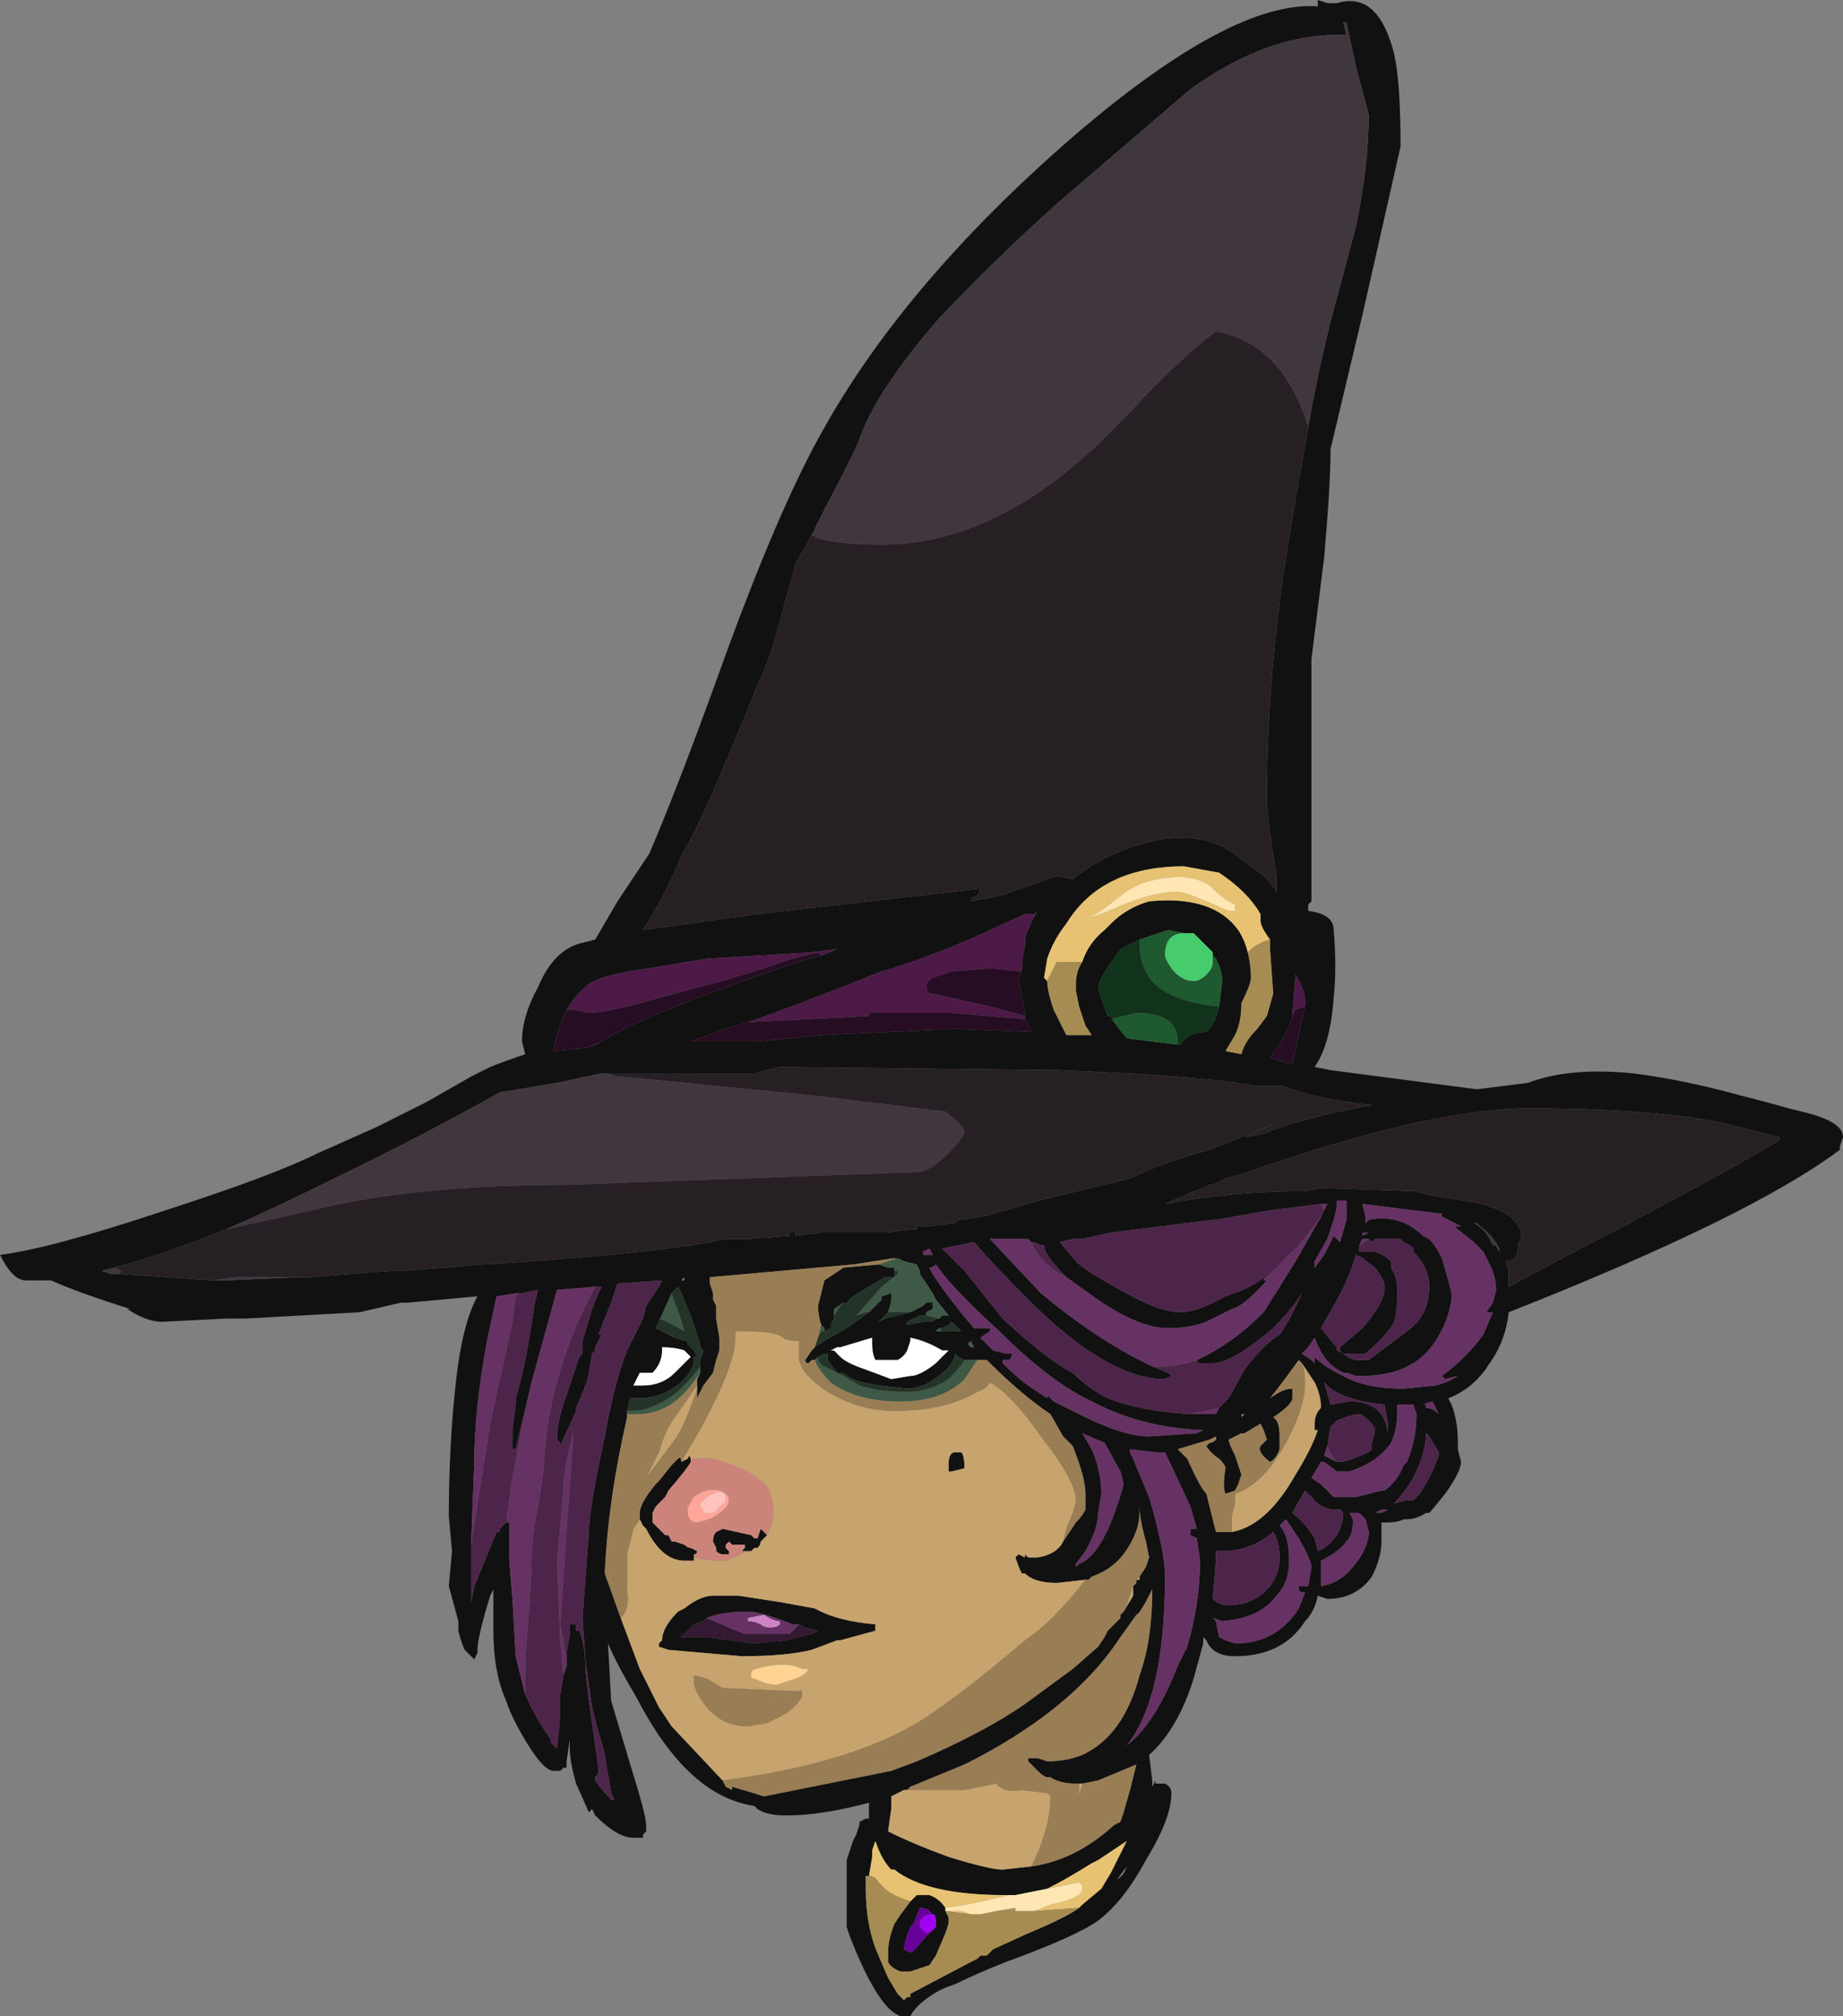 <?xml version="1.0" encoding="UTF-8" standalone="no"?>
<svg xmlns:ffdec="https://www.free-decompiler.com/flash" xmlns:xlink="http://www.w3.org/1999/xlink" ffdec:objectType="shape" height="31.65px" width="28.95px" xmlns="http://www.w3.org/2000/svg">
  <rect width="100%" height="100%" fill="#808080" stroke="none"/>
  <g transform="matrix(1.0, 0.0, 0.0, 1.0, 14.7, 30.6)">
    <path d="M5.85 -23.9 Q6.0 -24.75 6.2 -25.55 L6.6 -27.05 Q6.8 -28.0 6.8 -28.8 L6.6 -29.55 6.45 -30.25 6.4 -30.25 6.45 -30.05 Q5.25 -30.1 4.0 -29.2 L1.9 -27.4 Q0.95 -26.55 0.05 -25.6 -0.95 -24.45 -1.2 -23.7 -1.35 -23.35 -1.7 -22.7 L-1.95 -22.2 -2.2 -21.75 -2.45 -20.85 Q-2.6 -20.25 -2.8 -19.85 -3.3 -18.6 -3.6 -17.95 -3.8 -17.5 -4.0 -17.15 -4.3 -16.45 -4.6 -16.0 L-2.8 -16.25 0.7 -16.65 Q0.7 -16.55 0.55 -16.5 L0.55 -16.45 1.05 -16.55 1.9 -16.85 2.15 -16.8 Q2.4 -17.0 2.7 -17.15 4.0 -17.75 4.75 -17.15 L4.95 -17.0 Q5.2 -16.85 5.35 -16.6 L5.35 -16.85 Q5.2 -17.75 5.2 -18.1 5.2 -20.3 5.65 -22.75 L5.85 -23.9 M-1.4 -0.45 L-1.4 -1.4 -1.3 -1.7 -1.25 -1.8 -1.2 -1.95 -1.2 -2.0 -1.1 -2.05 -1.05 -2.05 -1.05 -2.3 Q-1.8 -2.1 -2.35 -2.1 -2.65 -2.1 -2.8 -2.2 L-2.85 -2.25 Q-3.9 -2.4 -4.7 -3.95 -5.0 -4.45 -5.15 -4.8 L-5.1 -3.9 -4.8 -2.9 Q-4.55 -2.1 -4.55 -1.95 L-4.55 -1.85 -4.6 -1.8 -4.6 -1.75 -4.75 -1.75 Q-5.0 -1.75 -5.35 -2.1 L-5.4 -2.2 -5.45 -2.15 -5.65 -2.6 Q-5.75 -2.95 -5.75 -3.15 L-5.75 -3.3 -5.8 -2.95 -5.8 -2.85 -5.85 -2.85 -5.9 -2.8 -6.0 -2.8 Q-6.15 -2.8 -6.4 -3.2 -6.65 -3.6 -6.75 -3.9 -6.95 -4.35 -6.95 -5.0 L-6.95 -5.65 -7.0 -5.55 Q-7.2 -4.9 -7.2 -4.7 L-7.2 -4.65 -7.25 -4.55 -7.4 -4.7 Q-7.45 -4.8 -7.5 -5.0 L-7.5 -5.15 -7.65 -5.7 -7.6 -6.25 -7.65 -6.8 Q-7.65 -7.85 -7.55 -8.8 -7.45 -9.8 -7.2 -10.25 L-8.3 -10.15 -8.4 -10.15 -9.05 -10.0 -10.85 -9.9 -11.15 -9.9 -12.15 -9.85 Q-12.4 -9.85 -12.7 -10.05 L-12.65 -10.05 Q-13.45 -10.3 -13.9 -10.5 L-14.3 -10.5 Q-14.5 -10.5 -14.7 -10.9 -13.9 -11.0 -12.1 -11.6 -10.4 -12.15 -9.7 -12.5 L-8.8 -12.9 Q-8.2 -13.2 -8.0 -13.3 L-7.3 -13.7 -7.0 -13.85 Q-6.75 -13.95 -6.45 -14.05 L-6.5 -14.25 Q-6.5 -14.65 -6.25 -15.1 -6.0 -15.7 -5.55 -15.8 L-5.35 -15.85 -5.0 -16.45 -4.5 -17.2 Q-4.05 -18.25 -3.4 -20.05 -2.5 -22.55 -1.8 -23.8 -0.5 -26.15 2.15 -28.45 4.65 -30.6 6.0 -30.5 L6.0 -30.6 6.15 -30.55 6.3 -30.55 Q6.95 -30.75 7.2 -29.75 7.3 -29.3 7.3 -28.3 L6.7 -25.65 6.2 -23.55 6.2 -23.5 Q6.2 -23.0 6.1 -21.85 L5.9 -20.25 5.9 -16.45 5.85 -16.4 5.85 -16.3 Q6.25 -16.25 6.25 -16.0 6.3 -15.4 6.25 -14.95 6.2 -14.2 5.95 -13.85 L6.2 -13.8 8.5 -13.5 9.3 -13.6 Q9.95 -13.85 10.95 -13.75 11.75 -13.65 12.65 -13.4 13.05 -13.3 13.4 -13.2 L13.6 -13.15 Q14.25 -13.0 14.25 -12.75 L14.2 -12.6 14.2 -12.55 Q12.8 -11.5 9.0 -10.0 8.95 -9.55 8.7 -9.2 8.45 -8.8 8.05 -8.65 L8.1 -8.55 Q8.2 -8.3 8.2 -7.95 L8.2 -7.85 8.25 -7.65 Q8.25 -7.5 8.0 -7.15 7.8 -6.9 7.75 -6.85 L7.7 -6.85 Q7.55 -6.75 7.4 -6.75 L7.35 -6.75 Q7.25 -6.7 7.1 -6.7 L7.0 -6.7 7.0 -6.4 Q7.0 -6.15 6.85 -5.85 6.6 -5.5 6.15 -5.5 L6.0 -5.55 Q5.95 -5.3 5.8 -5.15 5.45 -4.6 4.7 -4.6 4.35 -4.6 4.25 -4.85 L4.2 -4.9 4.2 -4.8 4.05 -4.25 Q3.8 -3.45 3.35 -3.05 L3.4 -2.65 3.4 -2.55 3.45 -2.65 3.45 -2.6 3.6 -2.6 Q3.7 -2.55 3.7 -2.45 3.7 -2.05 3.3 -1.4 2.95 -0.75 2.55 -0.45 2.2 -0.2 1.1 0.2 0.6 0.4 0.3 0.55 0.15 0.6 0.05 0.65 -0.3 0.85 -0.4 1.05 L-0.55 1.05 Q-0.9 0.95 -1.35 -0.2 L-1.4 -0.35 -1.4 -0.45 M2.3 -15.5 Q2.4 -15.8 2.65 -16.0 L2.75 -16.1 Q3.0 -16.35 3.35 -16.45 4.35 -16.55 4.75 -16.0 4.85 -15.85 4.9 -15.65 4.95 -15.45 4.95 -15.25 4.95 -15.15 4.8 -14.85 4.8 -14.55 4.7 -14.35 L4.55 -14.1 4.8 -14.05 Q4.85 -14.25 5.05 -14.45 L5.2 -14.65 5.3 -15.0 5.25 -15.7 5.25 -15.85 Q5.1 -16.05 5.1 -16.15 L5.1 -16.25 Q4.9 -16.6 4.45 -16.9 L3.9 -17.0 Q2.6 -17.0 2.05 -16.1 1.85 -15.85 1.75 -15.55 L1.7 -15.25 1.75 -15.2 Q1.75 -15.05 1.85 -14.75 L2.05 -14.35 2.45 -14.35 2.35 -14.5 Q2.3 -14.65 2.25 -14.8 L2.2 -15.05 2.2 -15.15 Q2.2 -15.35 2.3 -15.5 M1.35 -15.35 Q1.35 -15.55 1.4 -15.75 1.4 -15.95 1.45 -16.0 1.5 -16.15 1.6 -16.3 L1.55 -16.25 1.4 -16.25 0.75 -15.95 Q-0.15 -15.55 -0.85 -15.35 -2.1 -14.85 -2.95 -14.55 L-3.0 -14.55 -3.1 -14.5 -3.3 -14.45 -3.85 -14.25 -2.8 -14.25 -1.8 -14.35 0.35 -14.45 1.5 -14.4 Q1.5 -14.45 1.45 -14.5 L1.45 -14.55 1.4 -14.6 1.4 -14.65 1.4 -14.7 Q1.35 -14.95 1.3 -15.2 L1.3 -15.25 1.35 -15.35 M3.2 -15.85 L2.9 -15.7 2.8 -15.55 Q2.6 -15.3 2.55 -15.1 2.6 -14.9 2.7 -14.65 L2.75 -14.65 2.8 -14.55 3.0 -14.3 3.8 -14.2 3.85 -14.2 Q3.95 -14.4 4.25 -14.4 4.4 -14.55 4.45 -14.8 L4.5 -15.2 Q4.5 -15.35 4.4 -15.55 L4.35 -15.6 4.35 -15.65 4.05 -15.95 3.9 -15.95 3.65 -16.0 3.2 -15.85 M5.6 -14.65 Q5.55 -14.4 5.25 -14.0 L5.55 -13.9 5.6 -13.9 5.8 -14.8 5.8 -14.9 Q5.8 -15.05 5.65 -15.3 L5.6 -14.65 M9.1 -10.85 Q9.05 -10.8 8.95 -10.8 L9.0 -10.65 9.0 -10.4 Q9.45 -10.65 10.8 -11.35 12.5 -12.25 13.25 -12.7 L13.25 -12.75 12.65 -12.9 Q11.55 -13.2 9.3 -13.2 7.75 -13.2 4.75 -12.15 L4.55 -12.1 4.35 -12.0 4.3 -12.0 3.6 -11.7 Q4.65 -11.9 5.8 -11.9 L6.05 -11.95 7.55 -11.9 7.7 -11.85 8.3 -11.75 Q8.65 -11.7 8.85 -11.6 9.2 -11.45 9.2 -11.15 L9.15 -11.1 Q9.15 -10.95 9.1 -10.85 M8.8 -11.05 L8.85 -10.95 8.85 -11.0 Q8.75 -11.2 8.55 -11.35 L8.5 -11.4 8.45 -11.4 Q8.65 -11.3 8.75 -11.05 L8.8 -11.05 M6.75 -11.5 L6.75 -11.4 6.8 -11.45 Q7.3 -11.55 7.65 -11.2 L7.75 -11.15 Q7.85 -11.05 7.95 -10.85 L8.05 -10.5 8.1 -10.3 8.1 -10.2 Q8.05 -9.85 7.85 -9.55 7.5 -9.0 6.7 -9.0 L6.6 -9.0 6.45 -9.05 6.4 -9.05 Q6.2 -9.15 6.1 -9.3 6.0 -9.45 5.95 -9.6 L5.85 -9.45 5.75 -9.35 5.9 -9.25 5.95 -9.2 5.95 -9.3 Q6.1 -9.15 6.3 -9.05 L6.4 -9.0 Q6.75 -8.8 7.35 -8.8 L7.85 -8.85 Q8.05 -8.9 8.2 -9.0 L8.0 -8.95 7.95 -9.0 Q8.35 -9.3 8.6 -9.65 L8.75 -10.0 8.65 -10.0 8.75 -10.15 8.8 -10.35 Q8.8 -10.55 8.7 -10.75 L8.6 -10.95 8.45 -11.1 8.2 -11.3 8.15 -11.35 8.25 -11.35 7.95 -11.5 7.95 -11.55 7.9 -11.55 6.7 -11.7 6.75 -11.5 M6.3 -11.75 L6.3 -11.65 6.25 -11.45 6.15 -11.15 5.95 -10.8 5.95 -10.7 6.1 -10.9 6.25 -11.2 6.35 -11.1 6.45 -11.45 6.45 -11.75 6.3 -11.75 M4.1 -9.25 Q4.65 -9.5 5.15 -10.0 L5.65 -10.8 6.05 -11.5 6.15 -11.7 6.05 -11.7 5.25 -11.6 4.4 -11.45 4.35 -11.45 2.75 -11.25 2.3 -11.15 2.15 -11.15 1.95 -11.1 2.2 -10.8 Q2.35 -10.65 2.9 -10.35 3.5 -10.0 3.85 -10.0 4.1 -10.0 4.55 -10.25 5.0 -10.4 5.15 -10.55 L5.15 -10.5 5.2 -10.5 Q4.85 -10.1 4.65 -10.05 L4.25 -9.85 Q4.0 -9.75 3.65 -9.75 3.15 -9.75 2.4 -10.3 L2.05 -10.55 Q1.7 -10.9 1.7 -11.05 L1.65 -11.05 1.55 -11.1 1.5 -11.1 1.45 -11.15 0.85 -11.15 1.65 -10.3 Q2.55 -9.55 3.4 -9.15 L3.65 -9.05 3.7 -9.0 3.6 -8.95 Q2.7 -8.95 1.45 -10.2 0.95 -10.7 0.6 -11.1 L0.1 -11.0 0.45 -10.65 1.05 -9.9 Q1.75 -9.25 2.15 -9.05 2.4 -8.8 2.7 -8.65 3.2 -8.45 4.0 -8.4 L4.4 -8.4 4.45 -8.5 4.6 -8.65 4.85 -9.1 Q5.15 -9.5 5.4 -9.65 5.55 -9.85 5.75 -10.3 5.6 -10.05 5.3 -9.75 4.65 -9.2 4.35 -9.2 L4.15 -9.2 Q4.1 -9.2 4.1 -9.25 M6.65 -11.05 L6.65 -10.95 6.9 -10.95 Q7.05 -10.9 7.15 -10.8 L7.15 -10.7 Q7.25 -10.55 7.25 -10.35 7.25 -10.0 7.2 -9.85 7.1 -9.65 6.75 -9.35 L6.4 -9.35 Q6.35 -9.35 6.35 -9.45 L6.7 -9.75 Q7.05 -10.15 7.05 -10.4 7.05 -10.5 6.9 -10.7 L6.7 -10.85 6.6 -10.9 6.55 -10.75 Q6.45 -10.45 6.25 -10.1 L6.05 -9.75 6.25 -9.5 6.3 -9.45 6.3 -9.4 6.4 -9.35 Q6.5 -9.25 6.65 -9.25 L6.8 -9.25 7.4 -9.7 Q7.75 -9.95 7.75 -10.4 7.75 -10.7 7.5 -10.95 L7.5 -11.0 7.45 -11.05 7.35 -11.1 7.3 -11.15 6.9 -11.15 6.85 -11.1 6.8 -11.15 6.7 -11.15 6.65 -11.05 M6.7 -11.25 L6.7 -11.2 6.8 -11.25 6.7 -11.25 M7.05 -8.55 Q6.5 -8.6 6.2 -8.8 L6.1 -8.9 6.2 -8.55 6.5 -8.6 Q7.05 -8.6 7.1 -8.1 L7.1 -8.25 7.05 -8.55 M6.85 -7.85 L6.85 -7.95 6.9 -8.15 Q6.9 -8.2 6.8 -8.3 6.7 -8.4 6.65 -8.4 6.55 -8.4 6.3 -8.3 L6.2 -8.2 6.15 -7.9 6.1 -7.75 6.3 -7.65 6.35 -7.65 Q6.4 -7.65 6.55 -7.7 L6.8 -7.8 6.85 -7.85 M4.65 -6.55 Q5.2 -6.65 5.65 -7.45 5.9 -7.85 6.0 -8.15 L5.95 -8.15 5.95 -8.25 Q5.95 -8.4 6.05 -8.5 6.05 -8.7 5.95 -8.9 L5.75 -9.2 5.7 -9.25 Q5.45 -8.9 5.25 -8.65 5.45 -8.8 5.6 -8.8 L5.6 -8.65 Q5.6 -8.55 5.3 -8.35 5.4 -8.3 5.4 -8.05 L5.4 -7.85 Q5.35 -7.7 5.25 -7.65 5.05 -7.8 5.1 -7.9 L5.2 -8.0 5.15 -8.15 5.1 -8.25 4.85 -8.1 4.8 -8.1 4.6 -8.0 Q4.6 -7.95 4.7 -7.75 L4.8 -7.45 4.75 -7.3 4.7 -7.2 4.55 -7.15 Q4.5 -7.25 4.55 -7.55 4.55 -7.6 4.45 -7.7 4.3 -7.8 4.25 -7.9 L4.3 -7.95 Q4.35 -7.95 4.4 -8.0 L4.4 -8.05 4.3 -8.0 3.8 -7.85 3.95 -7.7 Q4.15 -7.25 4.25 -7.15 L4.4 -6.55 4.65 -6.55 M6.3 -7.5 L6.1 -7.65 6.05 -7.65 5.9 -7.4 6.05 -7.3 6.25 -7.1 6.6 -7.1 7.0 -7.2 7.05 -7.2 Q7.25 -7.35 7.35 -7.6 L7.4 -7.65 Q7.55 -8.0 7.55 -8.4 L7.5 -8.55 7.25 -8.55 7.25 -8.45 Q7.25 -8.15 7.15 -7.95 6.95 -7.65 6.5 -7.5 L6.3 -7.5 M5.8 -7.2 L5.6 -6.85 Q5.8 -6.7 5.95 -6.45 L6.0 -6.25 Q6.15 -6.3 6.3 -6.5 6.4 -6.7 6.4 -6.85 L6.35 -6.9 6.3 -6.9 Q6.05 -6.9 5.9 -7.1 L5.8 -7.2 M7.7 -8.55 L7.7 -8.5 Q7.8 -8.5 7.9 -8.4 L7.8 -8.6 7.65 -8.55 7.7 -8.55 M7.7 -8.1 Q7.7 -7.8 7.5 -7.4 7.35 -7.15 7.2 -7.0 L7.4 -7.05 7.5 -7.05 7.6 -7.15 Q7.7 -7.3 7.8 -7.5 L7.9 -7.75 7.9 -7.8 7.75 -8.05 7.7 -8.1 M-10.0 -10.55 L-9.85 -10.55 -8.55 -10.65 -8.35 -10.65 -7.75 -10.7 -7.7 -10.7 -7.15 -10.75 -7.1 -10.75 Q-4.7 -10.9 -3.55 -11.1 L-3.3 -11.15 -2.95 -11.15 -2.3 -11.2 -2.3 -11.25 -2.2 -11.25 -2.2 -11.2 -1.8 -11.25 -0.75 -11.25 -0.4 -11.3 -0.3 -11.3 -0.3 -11.35 -0.1 -11.35 0.3 -11.4 0.35 -11.45 Q0.85 -11.5 1.05 -11.6 L1.1 -11.6 1.6 -11.75 3.05 -12.1 Q3.55 -12.35 4.3 -12.55 L5.3 -12.95 4.85 -12.75 5.15 -12.8 5.4 -12.9 Q6.0 -13.1 6.85 -13.25 5.95 -13.35 5.45 -13.55 L5.0 -13.55 Q4.35 -13.7 1.95 -13.8 L-2.45 -13.85 -2.85 -13.75 -5.15 -13.75 -5.25 -13.75 -5.95 -13.6 -6.85 -13.45 Q-8.1 -12.75 -9.45 -12.1 -10.35 -11.65 -11.15 -11.3 -12.15 -10.9 -12.9 -10.7 L-13.1 -10.65 -12.95 -10.6 -12.8 -10.6 -11.35 -10.5 -11.15 -10.5 -10.0 -10.55 M0.0 -10.8 L0.0 -10.75 Q-0.05 -10.7 -0.1 -10.7 L-0.05 -10.6 Q0.25 -10.15 0.6 -9.75 L0.85 -9.75 0.85 -9.7 0.7 -9.6 0.9 -9.4 1.1 -9.35 1.2 -9.35 Q1.2 -9.3 1.15 -9.25 L1.05 -9.25 1.05 -9.2 Q1.35 -8.9 1.6 -8.75 L1.75 -8.65 1.75 -8.7 1.85 -8.6 2.25 -8.4 Q2.95 -8.05 3.35 -8.05 L4.1 -8.1 4.2 -8.15 4.15 -8.15 Q3.2 -8.2 2.45 -8.6 1.8 -8.9 1.0 -9.7 0.5 -10.15 0.15 -10.55 L0.0 -10.75 0.0 -10.8 M0.15 -9.7 L0.4 -9.7 0.25 -9.85 0.2 -9.8 0.1 -9.75 0.05 -9.75 0.0 -9.7 0.15 -9.7 M-0.15 -9.95 L-0.25 -9.95 -0.45 -9.85 -0.45 -9.8 -0.2 -9.85 -0.05 -9.85 0.0 -9.9 0.05 -9.9 0.1 -9.95 0.2 -9.95 0.0 -10.2 -0.05 -10.3 -0.25 -10.6 -0.25 -10.65 -0.3 -10.75 -0.5 -10.8 -0.65 -10.85 -1.3 -10.75 -3.55 -10.55 -3.55 -10.45 -3.5 -10.3 -3.5 -10.2 -3.45 -10.1 -3.45 -9.9 -3.4 -9.6 -3.4 -9.4 -3.45 -9.25 -3.5 -9.05 -3.65 -8.85 -3.75 -8.65 -3.75 -8.8 -3.75 -8.85 -3.75 -8.95 -3.7 -9.05 -3.7 -9.15 -3.7 -9.25 -3.65 -9.4 -3.7 -9.45 -3.7 -9.5 -3.85 -9.95 -4.0 -10.3 -4.05 -10.4 -4.15 -10.3 -4.35 -9.85 -4.4 -9.75 -4.1 -9.6 Q-3.95 -9.55 -3.9 -9.55 L-3.9 -9.5 -3.8 -9.4 -3.75 -9.3 -3.8 -9.3 -3.8 -9.25 Q-3.8 -9.1 -4.0 -8.9 -4.3 -8.65 -4.65 -8.65 L-4.8 -8.65 -4.85 -8.45 -4.85 -8.4 -4.85 -8.35 Q-5.15 -7.05 -5.2 -5.9 L-4.95 -5.2 -4.65 -4.4 -4.35 -3.8 -4.15 -3.5 -3.35 -2.65 -3.3 -2.55 -3.2 -2.5 -3.2 -2.55 Q-2.85 -2.45 -2.7 -2.4 L-0.7 -2.8 -0.3 -2.95 Q0.75 -3.4 1.4 -3.85 L2.15 -4.4 2.55 -4.75 2.65 -4.9 2.7 -5.0 2.9 -5.2 2.9 -5.25 2.95 -5.3 3.1 -5.55 3.1 -5.7 3.15 -5.75 3.15 -5.8 3.2 -5.8 3.2 -5.85 3.3 -6.0 3.35 -6.15 3.3 -6.4 Q3.2 -6.75 3.2 -6.95 L3.2 -6.85 Q3.2 -6.55 2.95 -6.2 2.75 -5.95 2.45 -5.85 L2.4 -5.8 2.35 -5.8 1.9 -5.75 Q1.55 -5.75 1.4 -5.9 L1.35 -5.9 Q1.3 -6.0 1.25 -6.15 L1.3 -6.2 1.4 -6.15 1.4 -6.2 1.45 -6.15 1.6 -6.15 Q1.9 -6.2 2.0 -6.4 L2.2 -6.7 Q2.3 -6.8 2.35 -6.9 L2.35 -7.15 Q2.35 -7.4 2.15 -7.9 L2.0 -8.05 1.8 -8.4 Q1.35 -8.7 0.8 -9.25 L0.65 -9.25 0.45 -9.25 0.35 -9.3 0.3 -9.35 Q0.3 -9.2 0.05 -9.0 -0.2 -8.8 -0.45 -8.8 L-0.9 -8.85 -1.15 -8.9 Q-1.35 -8.95 -1.45 -9.05 L-1.55 -9.05 -1.7 -9.25 -1.7 -9.35 -1.75 -9.35 -1.85 -9.3 -1.9 -9.25 -1.95 -9.25 -2.0 -9.2 Q-2.05 -9.2 -2.05 -9.25 L-1.95 -9.4 -1.9 -9.45 -1.75 -9.55 -1.4 -9.75 -1.05 -10.0 -0.85 -10.2 -0.85 -10.25 -0.7 -10.3 -0.7 -10.2 Q-0.7 -10.15 -0.75 -10.0 L-0.9 -9.85 -0.8 -9.9 -0.4 -10.0 -0.2 -10.1 -0.15 -10.15 -0.05 -10.15 -0.05 -10.05 -0.15 -10.0 -0.15 -9.95 M3.2 -6.95 L3.2 -6.95 M0.5 -9.5 L0.55 -9.45 0.6 -9.45 0.55 -9.55 0.5 -9.5 M0.1 -9.4 Q-0.15 -9.55 -0.4 -9.6 L-0.4 -9.55 -0.45 -9.4 Q-0.5 -9.3 -0.6 -9.25 L-0.95 -9.25 Q-1.0 -9.35 -1.0 -9.5 L-1.0 -9.6 -1.5 -9.45 -1.55 -9.45 -1.65 -9.4 -1.6 -9.4 -1.5 -9.3 Q-1.4 -9.2 -1.1 -9.1 L-0.7 -8.95 -0.4 -9.0 Q-0.25 -9.0 0.0 -9.2 L0.2 -9.4 0.1 -9.4 M0.2 -7.6 Q0.2 -7.8 0.3 -7.8 L0.4 -7.8 Q0.45 -7.75 0.45 -7.55 L0.25 -7.5 0.2 -7.5 0.2 -7.6 M2.3 -8.1 L2.45 -7.85 Q2.6 -7.5 2.6 -7.15 L2.55 -6.85 Q2.55 -6.6 2.35 -6.25 L2.2 -6.05 2.2 -6.0 2.25 -6.05 Q2.65 -6.2 2.95 -7.3 L2.9 -7.5 2.65 -7.95 2.3 -8.1 M-4.0 -7.65 L-3.9 -7.7 Q-3.85 -7.8 -3.85 -7.65 -3.9 -7.55 -4.2 -7.2 L-4.25 -7.1 -4.4 -6.95 -4.45 -6.85 -4.45 -6.7 -4.25 -6.5 -4.2 -6.5 -4.15 -6.4 -4.1 -6.4 -3.95 -6.35 Q-3.9 -6.3 -3.85 -6.3 L-3.75 -6.25 Q-3.75 -6.2 -3.8 -6.2 L-3.8 -6.15 -3.8 -6.1 Q-3.85 -6.1 -3.95 -6.1 -4.3 -6.1 -4.55 -6.6 L-4.6 -6.65 -4.65 -6.75 -4.65 -6.85 Q-4.65 -7.0 -4.4 -7.3 L-4.35 -7.35 -4.15 -7.6 -4.05 -7.7 Q-4.0 -7.75 -4.0 -7.65 M-2.65 -6.5 L-2.75 -6.4 Q-2.75 -6.35 -2.8 -6.3 L-2.85 -6.3 -2.9 -6.25 -2.95 -6.25 -3.05 -6.25 -3.0 -6.3 -3.0 -6.35 -3.2 -6.35 -3.25 -6.4 -3.3 -6.35 -3.3 -6.3 -3.25 -6.25 -3.25 -6.2 -3.35 -6.2 Q-3.4 -6.2 -3.45 -6.25 L-3.45 -6.3 -3.5 -6.4 Q-3.5 -6.5 -3.45 -6.55 L-3.35 -6.6 -2.9 -6.5 -2.85 -6.45 -2.8 -6.45 -2.75 -6.6 -2.65 -6.5 M3.35 -7.1 Q3.6 -6.25 3.6 -5.85 3.6 -3.95 3.0 -3.2 3.45 -3.55 3.8 -4.45 L3.95 -4.75 Q4.15 -5.45 4.15 -6.1 L4.1 -6.45 4.0 -6.5 4.0 -6.6 4.1 -6.6 4.0 -6.95 3.6 -7.8 3.45 -7.8 3.05 -7.85 3.05 -7.8 3.1 -7.7 Q3.2 -7.45 3.35 -7.1 M4.8 -8.35 L4.85 -8.4 4.8 -8.4 4.8 -8.35 M5.4 -6.65 Q5.55 -6.5 5.55 -6.1 5.55 -5.75 5.35 -5.55 5.1 -5.2 4.5 -5.15 L4.35 -5.2 4.4 -5.15 4.45 -4.9 4.55 -4.85 4.7 -4.8 Q5.35 -4.8 5.7 -5.35 L5.8 -5.6 Q5.7 -5.6 5.7 -5.65 L5.7 -5.7 5.85 -5.7 5.9 -6.0 Q5.9 -6.1 5.7 -6.45 L5.5 -6.75 5.4 -6.65 M4.4 -6.25 L4.4 -6.1 4.35 -5.5 Q4.45 -5.4 4.6 -5.4 5.0 -5.4 5.25 -5.7 5.4 -5.9 5.4 -6.15 5.4 -6.4 5.3 -6.55 4.95 -6.25 4.5 -6.25 L4.4 -6.25 M2.25 -2.6 L2.2 -2.6 Q1.95 -2.6 1.8 -2.7 L1.75 -2.7 Q1.7 -2.7 1.6 -2.8 L1.45 -2.95 1.45 -3.0 1.6 -3.0 1.75 -2.95 Q2.05 -2.95 2.3 -3.05 2.95 -3.35 3.2 -4.3 3.4 -4.85 3.4 -5.65 3.2 -5.25 3.15 -5.25 L2.9 -4.9 Q2.15 -3.75 0.45 -2.9 L-0.4 -2.55 -0.45 -2.5 -0.5 -2.5 -0.7 -2.4 -0.7 -2.2 -0.75 -1.85 Q-0.35 -1.65 0.2 -1.45 0.85 -1.25 1.05 -1.25 L1.5 -1.3 Q2.2 -1.4 2.8 -1.95 L2.9 -2.0 2.95 -2.15 3.05 -2.5 3.15 -2.9 2.55 -2.65 2.3 -2.6 2.25 -2.6 M1.75 -0.95 L1.25 -0.85 1.2 -0.85 1.1 -0.85 Q-0.15 -0.85 -0.65 -1.25 L-0.7 -1.25 Q-0.85 -1.4 -0.95 -1.7 L-1.0 -1.55 -1.0 -1.45 -1.05 -1.15 -1.1 -1.15 -1.1 -0.95 Q-1.1 -0.35 -0.9 0.1 L-0.75 0.45 -0.6 0.7 -0.5 0.8 -0.45 0.75 -0.4 0.75 -0.4 0.7 0.55 0.2 0.65 0.15 0.65 0.1 0.75 0.1 0.8 0.1 0.9 0.0 1.45 -0.25 Q2.05 -0.5 2.25 -0.65 L2.3 -0.7 2.6 -0.95 2.75 -1.2 3.0 -1.7 2.55 -1.4 2.45 -1.35 Q2.05 -1.1 1.75 -0.95 M0.15 -0.65 L0.15 -0.6 0.2 -0.5 0.2 -0.4 0.15 -0.25 0.0 0.1 -0.1 0.25 -0.4 0.35 -0.55 0.35 Q-0.7 0.3 -0.75 0.2 L-0.75 0.05 Q-0.75 -0.15 -0.65 -0.4 L-0.55 -0.55 -0.4 -0.75 -0.3 -0.85 -0.1 -0.85 Q0.05 -0.8 0.15 -0.65 M2.85 -1.1 Q2.95 -1.15 3.0 -1.3 L2.85 -1.1 M6.9 -6.85 L7.0 -6.85 7.1 -6.9 7.0 -6.9 6.9 -6.85 M6.5 -6.85 L6.55 -6.75 6.55 -6.7 Q6.55 -6.5 6.45 -6.4 6.35 -6.25 6.05 -6.1 L6.05 -5.7 Q6.35 -5.75 6.55 -6.0 6.8 -6.3 6.8 -6.55 L6.75 -6.75 6.65 -6.85 6.5 -6.85 M-5.8 -14.75 L-5.9 -14.5 -5.95 -14.35 -6.0 -14.15 -6.0 -14.1 -5.5 -14.15 -5.35 -14.2 -5.25 -14.25 Q-4.55 -14.7 -2.0 -15.55 L-1.8 -15.6 -1.55 -15.7 -1.95 -15.65 -3.6 -15.55 -4.5 -15.4 Q-5.25 -15.3 -5.45 -15.15 -5.65 -15.0 -5.8 -14.75 M-2.0 -11.65 L-2.0 -11.65 M-0.9 -10.75 L-0.75 -10.7 -0.65 -10.7 -0.65 -10.65 -0.65 -10.55 -0.8 -10.55 -1.3 -10.25 -1.4 -10.15 -1.45 -10.15 -1.6 -10.05 -1.6 -9.95 -1.6 -9.9 -1.65 -9.8 -1.65 -9.75 -1.75 -9.7 -1.75 -9.75 -1.8 -9.8 Q-1.85 -9.95 -1.85 -10.1 L-1.75 -10.5 -1.45 -10.7 -0.9 -10.75 M-0.1 -11.0 L-0.2 -10.95 -0.2 -10.9 -0.05 -10.9 -0.1 -11.0 M-3.95 -10.55 L-4.0 -10.5 -3.95 -10.5 -3.95 -10.55 M-3.95 -9.4 Q-4.1 -9.45 -4.3 -9.45 L-4.3 -9.4 Q-4.3 -9.2 -4.45 -9.05 L-4.65 -9.05 -4.75 -8.85 -4.6 -8.85 Q-4.3 -8.85 -4.1 -9.05 L-3.85 -9.3 -3.95 -9.4 M-5.8 -4.55 L-5.8 -4.65 -5.75 -4.95 -5.75 -5.1 -5.65 -5.1 -5.65 -5.0 -5.6 -5.0 Q-5.5 -4.75 -5.5 -4.35 L-5.45 -3.9 -5.3 -2.85 -5.3 -2.75 -5.35 -2.7 -5.35 -2.65 Q-5.25 -2.5 -5.1 -2.35 L-5.05 -2.35 -5.1 -2.45 -5.2 -3.05 -5.25 -3.25 -5.3 -3.4 -5.4 -3.8 -5.5 -4.5 -5.55 -5.2 -5.45 -6.55 Q-5.45 -6.9 -5.2 -8.05 -5.05 -8.9 -4.85 -9.4 L-4.6 -9.9 -4.55 -10.1 -4.35 -10.4 -4.3 -10.5 -5.0 -10.45 -5.1 -10.15 -5.3 -9.65 -5.25 -9.65 -5.35 -9.45 -5.35 -9.4 -5.4 -9.35 -5.45 -9.05 Q-5.45 -8.95 -5.65 -8.5 L-5.65 -8.45 -5.9 -7.9 -5.9 -7.95 -5.95 -8.0 Q-5.95 -8.3 -5.8 -8.7 L-5.6 -9.3 -5.55 -9.35 -5.55 -9.55 -5.4 -10.05 -5.3 -10.3 -5.25 -10.4 -5.35 -10.4 -5.95 -10.35 -6.35 -8.9 -6.6 -7.85 -6.65 -7.85 -6.65 -8.15 -6.6 -8.55 -6.6 -8.65 Q-6.45 -9.1 -6.3 -10.15 L-6.25 -10.35 -6.5 -10.3 -6.55 -10.3 -6.9 -10.25 -7.05 -9.55 Q-7.25 -8.45 -7.25 -7.65 L-7.3 -6.35 -7.3 -5.45 -7.25 -5.7 -6.9 -6.55 -6.85 -6.55 -6.85 -6.6 -6.75 -6.7 -6.7 -6.7 -6.7 -6.1 -6.65 -5.5 -6.6 -4.6 -6.45 -4.0 Q-6.3 -3.65 -6.05 -3.3 L-6.05 -3.25 -5.95 -3.15 -5.9 -3.65 -5.9 -4.0 -5.85 -4.3 -5.8 -4.45 -5.8 -4.55 M-5.9 -9.3 L-5.9 -9.3 M-1.9 -5.35 Q-1.55 -5.15 -0.95 -5.1 L-0.95 -5.0 -1.5 -4.85 -1.55 -4.85 -1.95 -4.7 Q-2.35 -4.6 -3.05 -4.6 L-4.2 -4.7 -4.35 -4.75 -4.35 -4.8 -4.3 -4.85 Q-4.3 -5.05 -4.05 -5.3 L-3.95 -5.35 Q-3.7 -5.55 -3.5 -5.55 L-3.1 -5.55 -2.45 -5.45 -1.9 -5.35 M-3.6 -5.2 L-3.65 -5.15 -3.8 -5.1 -3.95 -4.95 -4.0 -4.95 -4.0 -4.9 -3.6 -4.9 -2.85 -4.8 -2.35 -4.85 -1.95 -4.95 -1.85 -5.0 -2.05 -5.05 -2.15 -5.1 -2.25 -5.1 Q-2.75 -5.3 -2.95 -5.3 -3.35 -5.3 -3.6 -5.2 M-0.05 -0.55 L-0.1 -0.6 Q-0.15 -0.65 -0.25 -0.65 L-0.35 -0.4 -0.4 -0.35 Q-0.5 -0.1 -0.5 0.0 L-0.4 0.05 Q-0.35 0.05 -0.2 -0.15 L-0.05 -0.3 0.0 -0.35 0.0 -0.45 Q0.0 -0.55 -0.05 -0.55" fill="#111111" fill-rule="evenodd" stroke="none"/>
    <path d="M5.75 -9.2 L5.95 -8.9 Q6.05 -8.7 6.05 -8.5 5.95 -8.4 5.95 -8.25 L5.95 -8.15 6.0 -8.15 Q5.9 -7.85 5.65 -7.45 5.2 -6.65 4.65 -6.55 L4.65 -6.8 4.7 -7.0 4.7 -7.15 Q5.15 -7.3 5.5 -7.95 5.8 -8.5 5.8 -8.9 5.8 -9.1 5.75 -9.2 M2.0 -6.4 Q1.9 -6.2 1.6 -6.15 L1.45 -6.15 1.4 -6.2 1.4 -6.15 1.3 -6.2 1.25 -6.15 Q1.3 -6.0 1.35 -5.9 L1.4 -5.9 Q1.55 -5.75 1.9 -5.75 L2.35 -5.8 Q1.85 -5.15 1.4 -4.85 0.35 -3.95 -0.3 -3.55 -1.4 -2.9 -3.35 -2.65 L-4.15 -3.5 -4.35 -3.8 -4.65 -4.4 -4.95 -5.2 Q-4.8 -5.35 -4.85 -5.6 -4.85 -6.05 -4.85 -6.2 L-4.75 -6.6 -4.65 -6.75 -4.6 -6.65 -4.55 -6.6 Q-4.3 -6.1 -3.95 -6.1 -3.85 -6.1 -3.8 -6.1 L-3.8 -6.15 -3.5 -6.1 -3.3 -6.1 Q-3.15 -6.15 -2.95 -6.25 L-2.9 -6.25 -2.85 -6.3 -2.8 -6.3 Q-2.75 -6.35 -2.75 -6.4 L-2.65 -6.5 Q-2.55 -6.7 -2.55 -6.9 -2.55 -7.0 -2.6 -7.15 -2.65 -7.3 -2.75 -7.35 -2.95 -7.55 -3.5 -7.7 L-3.85 -7.7 -3.85 -7.65 Q-3.85 -7.8 -3.9 -7.7 L-4.0 -7.65 Q-3.15 -9.05 -3.15 -9.6 L-3.15 -9.7 -3.0 -9.7 Q-2.5 -9.7 -2.4 -9.6 -2.35 -9.55 -2.15 -9.55 L-2.15 -9.3 Q-2.15 -9.05 -1.7 -8.75 -1.2 -8.45 -0.65 -8.45 0.15 -8.45 0.65 -8.75 0.8 -8.8 0.85 -8.9 1.2 -8.7 1.65 -8.05 2.2 -7.35 2.2 -7.05 2.2 -7.0 2.15 -6.85 L2.05 -6.6 2.0 -6.4 M3.2 -6.95 L3.2 -6.95 M3.2 -5.85 L3.2 -5.8 3.15 -5.8 3.2 -5.85 M3.1 -5.7 L3.1 -5.55 2.95 -5.3 3.0 -5.4 3.1 -5.7 M2.9 -5.2 L2.7 -5.0 2.9 -5.2 M-3.75 -8.85 L-3.75 -8.8 Q-3.95 -8.2 -4.1 -8.0 L-4.55 -7.4 -4.35 -7.8 Q-4.25 -8.15 -4.1 -8.35 L-3.75 -8.85 M0.2 -7.6 L0.2 -7.5 0.25 -7.5 0.45 -7.55 Q0.45 -7.75 0.4 -7.8 L0.3 -7.8 Q0.2 -7.8 0.2 -7.6 M-0.5 -2.5 L0.45 -2.5 0.95 -2.6 Q1.05 -2.45 1.35 -2.5 L1.75 -2.45 1.8 -2.4 Q1.8 -1.9 1.5 -1.3 L1.05 -1.25 Q0.85 -1.25 0.2 -1.45 -0.35 -1.65 -0.75 -1.85 L-0.7 -2.2 -0.7 -2.4 -0.5 -2.5 M2.3 -2.6 L2.25 -2.4 Q2.25 -2.55 2.25 -2.6 L2.3 -2.6 M-2.7 -6.7 L-2.7 -6.75 -2.65 -6.95 -2.7 -6.7 M-1.9 -5.35 L-2.45 -5.45 -3.1 -5.55 -3.5 -5.55 Q-3.7 -5.55 -3.95 -5.35 L-4.05 -5.3 Q-4.3 -5.05 -4.3 -4.85 L-4.35 -4.8 -4.35 -4.75 -4.2 -4.7 -3.05 -4.6 Q-2.35 -4.6 -1.95 -4.7 L-1.55 -4.85 -1.5 -4.85 -0.95 -5.0 -0.95 -5.1 Q-1.55 -5.15 -1.9 -5.35 M-2.85 -4.25 Q-2.65 -4.15 -2.5 -4.15 L-2.2 -4.25 Q-2.05 -4.3 -2.0 -4.4 L-2.1 -4.4 Q-2.3 -4.5 -2.6 -4.45 -2.9 -4.4 -2.9 -4.35 L-2.9 -4.25 -2.85 -4.25 M-2.1 -4.0 Q-2.1 -4.1 -2.15 -4.05 L-3.35 -4.1 -3.6 -4.25 -3.8 -4.3 -3.8 -4.2 Q-3.8 -4.05 -3.6 -3.8 -3.35 -3.5 -2.95 -3.5 L-2.65 -3.55 -2.35 -3.7 Q-2.1 -3.9 -2.1 -4.0" fill="#c7a36d" fill-rule="evenodd" stroke="none"/>
    <path d="M0.1 -9.4 L0.2 -9.4 0.0 -9.2 Q-0.25 -9.0 -0.4 -9.0 L-0.7 -8.95 -1.1 -9.1 Q-1.4 -9.2 -1.5 -9.3 L-1.6 -9.4 -1.65 -9.4 -1.55 -9.45 -1.5 -9.45 -1.0 -9.6 -1.0 -9.5 Q-1.0 -9.35 -0.95 -9.25 L-0.6 -9.25 Q-0.5 -9.3 -0.45 -9.4 L-0.4 -9.55 -0.4 -9.6 Q-0.15 -9.55 0.1 -9.4 M-3.95 -9.4 L-3.85 -9.3 -4.1 -9.05 Q-4.3 -8.85 -4.6 -8.85 L-4.75 -8.85 -4.65 -9.05 -4.45 -9.05 Q-4.3 -9.2 -4.3 -9.4 L-4.3 -9.45 Q-4.1 -9.45 -3.95 -9.4" fill="#ffffff" fill-rule="evenodd" stroke="none"/>
    <path d="M5.75 -9.2 Q5.8 -9.1 5.8 -8.9 5.8 -8.5 5.5 -7.95 5.15 -7.3 4.7 -7.15 L4.7 -7.0 4.65 -6.8 4.65 -6.55 4.4 -6.55 4.25 -7.15 Q4.15 -7.25 3.95 -7.7 L3.8 -7.85 4.3 -8.0 4.4 -8.05 4.4 -8.0 Q4.35 -7.95 4.3 -7.95 L4.25 -7.9 Q4.3 -7.8 4.45 -7.7 4.55 -7.6 4.55 -7.55 4.5 -7.25 4.55 -7.15 L4.7 -7.2 4.75 -7.3 4.8 -7.45 4.7 -7.75 Q4.6 -7.95 4.6 -8.0 L4.8 -8.1 4.85 -8.1 5.1 -8.25 5.15 -8.15 5.2 -8.0 5.1 -7.9 Q5.05 -7.8 5.25 -7.65 5.35 -7.7 5.4 -7.85 L5.4 -8.05 Q5.4 -8.3 5.3 -8.35 5.6 -8.55 5.6 -8.65 L5.6 -8.8 Q5.45 -8.8 5.25 -8.65 5.45 -8.9 5.7 -9.25 L5.75 -9.2 M-1.9 -9.45 L-1.95 -9.4 -2.05 -9.25 Q-2.05 -9.2 -2.0 -9.2 L-1.95 -9.25 -1.9 -9.25 Q-1.85 -9.1 -1.65 -8.9 -1.25 -8.6 -0.55 -8.6 0.1 -8.6 0.45 -8.95 0.55 -9.1 0.65 -9.25 L0.8 -9.25 Q1.35 -8.7 1.8 -8.4 L2.0 -8.05 2.15 -7.9 Q2.35 -7.4 2.35 -7.15 L2.35 -6.9 Q2.3 -6.8 2.2 -6.7 L2.0 -6.4 2.05 -6.6 2.15 -6.85 Q2.2 -7.0 2.2 -7.05 2.2 -7.35 1.65 -8.05 1.2 -8.7 0.85 -8.9 0.8 -8.8 0.65 -8.75 0.15 -8.45 -0.65 -8.45 -1.2 -8.45 -1.7 -8.75 -2.15 -9.05 -2.15 -9.3 L-2.15 -9.55 Q-2.35 -9.55 -2.4 -9.6 -2.5 -9.7 -3.0 -9.7 L-3.15 -9.7 -3.15 -9.6 Q-3.15 -9.05 -4.0 -7.65 -4.0 -7.75 -4.05 -7.7 L-4.15 -7.6 -4.35 -7.35 -4.4 -7.3 Q-4.65 -7.0 -4.65 -6.85 L-4.65 -6.75 -4.75 -6.6 -4.85 -6.2 Q-4.85 -6.05 -4.85 -5.6 -4.8 -5.35 -4.95 -5.2 L-5.2 -5.9 Q-5.15 -7.05 -4.85 -8.35 L-4.85 -8.4 -4.7 -8.4 Q-4.2 -8.4 -3.85 -8.85 L-3.7 -9.05 -3.75 -8.95 -3.75 -8.85 -4.1 -8.35 Q-4.25 -8.15 -4.35 -7.8 L-4.55 -7.4 -4.1 -8.0 Q-3.95 -8.2 -3.75 -8.8 L-3.75 -8.65 -3.65 -8.85 -3.5 -9.05 -3.45 -9.25 -3.4 -9.4 -3.4 -9.6 -3.45 -9.9 -3.45 -10.1 -3.5 -10.2 -3.5 -10.3 -3.55 -10.45 -3.55 -10.55 -1.3 -10.75 -0.65 -10.85 -0.5 -10.8 -0.6 -10.85 -0.9 -10.75 -1.45 -10.7 -1.75 -10.5 -1.85 -10.1 Q-1.85 -9.95 -1.8 -9.8 L-1.85 -9.6 -1.9 -9.45 M2.35 -5.8 L2.4 -5.8 2.45 -5.85 Q2.75 -5.95 2.95 -6.2 3.2 -6.55 3.2 -6.85 L3.2 -6.95 Q3.2 -6.75 3.3 -6.4 L3.35 -6.15 3.3 -6.0 3.2 -5.85 3.15 -5.8 3.15 -5.75 3.1 -5.7 3.0 -5.4 2.95 -5.3 2.9 -5.25 2.9 -5.2 2.7 -5.0 2.65 -4.9 2.55 -4.75 2.15 -4.4 1.4 -3.85 Q0.75 -3.4 -0.3 -2.95 L-0.7 -2.8 -2.7 -2.4 Q-2.85 -2.45 -3.2 -2.55 L-3.2 -2.5 -3.3 -2.55 -3.35 -2.65 Q-1.4 -2.9 -0.3 -3.55 0.35 -3.95 1.4 -4.85 1.85 -5.15 2.35 -5.8 M-0.25 -10.65 L-0.25 -10.6 -0.25 -10.65 M-0.5 -2.5 L-0.45 -2.5 -0.4 -2.55 0.45 -2.9 Q2.15 -3.75 2.9 -4.9 L3.15 -5.25 Q3.2 -5.25 3.4 -5.65 3.4 -4.85 3.2 -4.3 2.95 -3.35 2.3 -3.05 2.05 -2.95 1.75 -2.95 L1.6 -3.0 1.45 -3.0 1.45 -2.95 1.6 -2.8 Q1.7 -2.7 1.75 -2.7 L1.8 -2.7 Q1.95 -2.6 2.2 -2.6 L2.25 -2.6 Q2.25 -2.55 2.25 -2.4 L2.3 -2.6 2.55 -2.65 3.15 -2.9 3.05 -2.5 2.95 -2.15 2.9 -2.0 2.8 -1.95 Q2.2 -1.4 1.5 -1.3 1.8 -1.9 1.8 -2.4 L1.75 -2.45 1.35 -2.5 Q1.05 -2.45 0.95 -2.6 L0.45 -2.5 -0.5 -2.5 M-2.1 -4.0 Q-2.1 -3.9 -2.35 -3.7 L-2.65 -3.55 -2.95 -3.5 Q-3.35 -3.5 -3.6 -3.8 -3.8 -4.05 -3.8 -4.2 L-3.8 -4.3 -3.6 -4.25 -3.35 -4.1 -2.15 -4.05 Q-2.1 -4.1 -2.1 -4.0" fill="#997d54" fill-rule="evenodd" stroke="none"/>
    <path d="M-3.85 -7.65 L-3.85 -7.7 -3.5 -7.7 Q-2.95 -7.55 -2.75 -7.35 -2.65 -7.3 -2.6 -7.15 -2.55 -7.0 -2.55 -6.9 -2.55 -6.7 -2.65 -6.5 L-2.75 -6.6 -2.8 -6.45 -2.85 -6.45 -2.9 -6.5 -3.35 -6.6 -3.45 -6.55 Q-3.5 -6.5 -3.5 -6.4 L-3.45 -6.3 -3.45 -6.25 Q-3.4 -6.2 -3.35 -6.2 L-3.25 -6.2 -3.25 -6.25 -3.3 -6.3 -3.3 -6.35 -3.25 -6.4 -3.2 -6.35 -3.0 -6.35 -3.0 -6.3 -3.05 -6.25 -2.95 -6.25 Q-3.15 -6.15 -3.3 -6.1 L-3.5 -6.1 -3.8 -6.15 -3.8 -6.2 Q-3.75 -6.2 -3.75 -6.25 L-3.85 -6.3 Q-3.9 -6.3 -3.95 -6.35 L-4.1 -6.4 -4.15 -6.4 -4.2 -6.5 -4.25 -6.5 -4.45 -6.7 -4.45 -6.85 -4.4 -6.95 -4.25 -7.1 -4.2 -7.2 Q-3.9 -7.55 -3.85 -7.65 M-3.4 -7.2 Q-3.6 -7.25 -3.8 -7.1 -3.9 -6.95 -3.9 -6.9 -3.9 -6.7 -3.75 -6.7 -3.5 -6.75 -3.4 -6.85 -3.25 -6.95 -3.25 -7.05 -3.25 -7.15 -3.4 -7.2 M-2.7 -6.7 L-2.65 -6.95 -2.7 -6.75 -2.7 -6.7" fill="#cc847a" fill-rule="evenodd" stroke="none"/>
    <path d="M-3.4 -7.2 Q-3.25 -7.15 -3.25 -7.05 -3.25 -6.95 -3.4 -6.85 -3.5 -6.75 -3.75 -6.7 -3.9 -6.7 -3.9 -6.9 -3.9 -6.95 -3.8 -7.1 -3.6 -7.25 -3.4 -7.2 M-3.4 -6.95 Q-3.3 -7.0 -3.3 -7.05 -3.3 -7.25 -3.5 -7.15 -3.7 -7.05 -3.7 -6.95 L-3.65 -6.9 -3.65 -6.85 -3.5 -6.85 Q-3.45 -6.85 -3.4 -6.95" fill="#ffa699" fill-rule="evenodd" stroke="none"/>
    <path d="M-3.4 -6.95 Q-3.45 -6.85 -3.5 -6.85 L-3.65 -6.85 -3.65 -6.9 -3.7 -6.95 Q-3.7 -7.05 -3.5 -7.15 -3.3 -7.25 -3.3 -7.05 -3.3 -7.0 -3.4 -6.95" fill="#ffc5bd" fill-rule="evenodd" stroke="none"/>
    <path d="M-2.35 -4.95 L-2.65 -4.95 -2.35 -4.95" fill="#5c0059" fill-rule="evenodd" stroke="none"/>
    <path d="M-2.15 -5.1 L-2.05 -5.05 -1.85 -5.0 -1.95 -4.95 -2.35 -4.85 -2.85 -4.8 -3.6 -4.9 -4.0 -4.9 -4.0 -4.95 -3.95 -4.95 -3.8 -5.1 -3.65 -5.15 -3.6 -5.2 -3.25 -5.05 -3.0 -4.95 -2.65 -4.95 -2.35 -4.95 -2.3 -4.95 -2.15 -5.1" fill="#331931" fill-rule="evenodd" stroke="none"/>
    <path d="M6.05 -11.7 L6.15 -11.7 6.05 -11.5 5.65 -10.8 5.15 -10.0 Q4.65 -9.5 4.1 -9.25 3.8 -9.15 3.55 -9.15 L3.4 -9.15 Q2.55 -9.55 1.65 -10.3 L0.85 -11.15 1.45 -11.15 1.5 -11.1 Q1.65 -10.75 2.05 -10.55 L2.4 -10.3 Q3.15 -9.75 3.65 -9.75 4.0 -9.75 4.25 -9.85 L4.65 -10.05 Q4.85 -10.1 5.2 -10.5 L5.15 -10.5 5.7 -11.05 Q6.1 -11.55 6.1 -11.6 L6.05 -11.7 M6.3 -11.75 L6.45 -11.75 6.45 -11.45 6.35 -11.1 6.25 -11.2 6.1 -10.9 5.95 -10.7 5.95 -10.8 6.15 -11.15 6.25 -11.45 6.3 -11.65 6.3 -11.75 M6.75 -11.5 L6.7 -11.7 7.9 -11.55 7.95 -11.55 7.95 -11.5 8.25 -11.35 8.15 -11.35 8.2 -11.3 8.45 -11.1 8.6 -10.95 8.7 -10.75 Q8.8 -10.55 8.8 -10.35 L8.75 -10.15 8.65 -10.0 8.75 -10.0 8.6 -9.65 Q8.35 -9.3 7.95 -9.0 L8.0 -8.95 8.2 -9.0 Q8.05 -8.9 7.85 -8.85 L7.35 -8.8 Q6.75 -8.8 6.4 -9.0 L6.3 -9.05 Q6.1 -9.15 5.95 -9.3 L5.95 -9.2 5.9 -9.25 5.75 -9.35 5.85 -9.45 5.95 -9.6 Q6.0 -9.45 6.1 -9.3 6.2 -9.15 6.4 -9.05 L6.45 -9.05 6.6 -9.0 6.7 -9.0 Q7.5 -9.0 7.85 -9.55 8.05 -9.85 8.1 -10.2 L8.1 -10.3 8.05 -10.5 7.95 -10.85 Q7.85 -11.05 7.75 -11.15 L7.65 -11.2 Q7.3 -11.55 6.8 -11.45 L6.75 -11.4 6.75 -11.5 M4.45 -8.5 L4.4 -8.4 4.0 -8.4 4.45 -8.5 M6.8 -11.15 L6.65 -11.05 6.7 -11.15 6.8 -11.15 M6.7 -11.25 L6.8 -11.25 6.7 -11.2 6.7 -11.25 M6.15 -7.9 Q6.2 -7.75 6.3 -7.65 L6.1 -7.75 6.15 -7.9 M6.8 -7.8 L6.85 -7.85 6.8 -7.8 M6.3 -7.5 L6.5 -7.5 Q6.95 -7.65 7.15 -7.95 7.25 -8.15 7.25 -8.45 L7.25 -8.55 7.5 -8.55 7.55 -8.4 Q7.55 -8.0 7.4 -7.65 L7.35 -7.6 Q7.25 -7.35 7.05 -7.2 L7.0 -7.2 6.6 -7.1 6.25 -7.1 6.05 -7.3 5.9 -7.4 6.05 -7.65 6.1 -7.65 6.3 -7.5 M7.7 -8.55 L7.65 -8.55 7.8 -8.6 7.9 -8.4 Q7.8 -8.5 7.7 -8.5 L7.7 -8.55 M0.0 -10.8 L0.0 -10.75 0.15 -10.55 Q0.5 -10.15 1.0 -9.7 1.8 -8.9 2.45 -8.6 3.2 -8.2 4.15 -8.15 L4.2 -8.15 4.1 -8.1 3.35 -8.05 Q2.95 -8.05 2.25 -8.4 L1.85 -8.6 1.75 -8.7 1.75 -8.65 1.6 -8.75 Q1.35 -8.9 1.05 -9.2 L1.05 -9.25 1.15 -9.25 Q1.2 -9.3 1.2 -9.35 L1.1 -9.35 0.9 -9.4 0.7 -9.6 0.85 -9.7 0.85 -9.75 0.6 -9.75 Q0.25 -10.15 -0.05 -10.6 L-0.1 -10.7 Q-0.05 -10.7 0.0 -10.75 L0.0 -10.8 M2.3 -8.1 L2.65 -7.95 2.9 -7.5 2.95 -7.3 Q2.65 -6.2 2.25 -6.05 L2.2 -6.0 2.2 -6.05 2.35 -6.25 Q2.55 -6.6 2.55 -6.85 L2.6 -7.15 Q2.6 -7.5 2.45 -7.85 L2.3 -8.1 M3.35 -7.1 Q3.2 -7.45 3.1 -7.7 L3.05 -7.8 3.05 -7.85 3.45 -7.8 3.6 -7.8 4.0 -6.95 4.1 -6.6 4.0 -6.6 4.0 -6.5 4.1 -6.45 4.15 -6.1 Q4.15 -5.45 3.95 -4.75 L3.8 -4.45 Q3.45 -3.55 3.0 -3.2 3.6 -3.95 3.6 -5.85 3.6 -6.25 3.35 -7.1 M5.4 -6.65 L5.5 -6.75 5.7 -6.45 Q5.9 -6.1 5.9 -6.0 L5.85 -5.7 5.7 -5.7 5.7 -5.65 Q5.7 -5.6 5.8 -5.6 L5.7 -5.35 Q5.35 -4.8 4.7 -4.8 L4.55 -4.85 4.45 -4.9 4.4 -5.15 4.35 -5.2 4.5 -5.15 Q5.1 -5.2 5.35 -5.55 5.55 -5.75 5.55 -6.1 5.55 -6.5 5.4 -6.65 M6.5 -6.85 L6.65 -6.85 6.75 -6.75 6.8 -6.55 Q6.8 -6.3 6.55 -6.0 6.35 -5.75 6.05 -5.7 L6.05 -6.1 Q6.35 -6.25 6.45 -6.4 6.55 -6.5 6.55 -6.7 L6.55 -6.75 6.5 -6.85 M6.9 -6.85 L7.0 -6.9 7.1 -6.9 7.0 -6.85 6.9 -6.85 M-0.1 -11.0 L-0.05 -10.9 -0.2 -10.9 -0.2 -10.95 -0.1 -11.0 M-5.8 -4.55 L-5.8 -4.45 -5.85 -4.3 -5.9 -4.85 -5.95 -6.1 -5.85 -7.2 Q-5.85 -7.5 -5.7 -8.1 L-5.7 -7.95 -5.8 -6.6 -5.9 -5.1 -5.8 -4.55 M-6.45 -4.0 L-6.6 -4.6 -6.65 -5.5 -6.7 -6.1 -6.7 -6.7 -6.75 -6.7 -6.65 -7.4 -6.5 -8.2 -6.35 -8.9 -5.95 -10.35 -5.35 -10.4 Q-6.05 -9.1 -6.15 -7.75 -6.15 -7.55 -6.25 -6.95 -6.35 -6.45 -6.35 -6.15 -6.35 -5.85 -6.4 -5.2 L-6.45 -4.55 -6.45 -4.0 M-7.3 -6.35 L-7.25 -7.65 Q-7.25 -8.45 -7.05 -9.55 L-6.9 -10.25 -6.55 -10.3 -6.6 -10.25 -6.65 -9.85 -7.0 -8.25 -7.3 -6.35 M-5.9 -9.3 L-5.9 -9.3 M-2.15 -5.1 L-2.3 -4.95 -2.35 -4.95 -2.65 -4.95 -3.0 -4.95 -3.25 -5.05 -3.6 -5.2 Q-3.35 -5.3 -2.95 -5.3 -2.75 -5.3 -2.25 -5.1 L-2.15 -5.1 M-2.45 -5.1 L-2.45 -5.15 Q-2.55 -5.15 -2.7 -5.25 L-2.95 -5.2 -2.95 -5.15 Q-2.85 -5.15 -2.75 -5.1 -2.7 -5.05 -2.6 -5.05 -2.5 -5.05 -2.45 -5.1" fill="#663264" fill-rule="evenodd" stroke="none"/>
    <path d="M-2.45 -5.1 Q-2.5 -5.05 -2.6 -5.05 -2.7 -5.05 -2.75 -5.1 -2.85 -5.15 -2.95 -5.15 L-2.95 -5.2 -2.7 -5.25 Q-2.55 -5.15 -2.45 -5.15 L-2.45 -5.1" fill="#cc84c7" fill-rule="evenodd" stroke="none"/>
    <path d="M0.05 -9.75 L0.1 -9.7 0.15 -9.7 0.0 -9.7 0.05 -9.75 M0.05 -9.9 L-0.15 -9.95 -0.15 -10.0 -0.05 -10.05 -0.05 -10.15 -0.15 -10.15 -0.2 -10.1 -0.4 -10.0 -0.75 -10.0 Q-0.7 -10.15 -0.7 -10.2 L-0.7 -10.3 -0.85 -10.25 -0.85 -10.2 -1.05 -10.0 -1.1 -10.0 -1.25 -9.95 -1.2 -10.0 -0.85 -10.4 -0.6 -10.6 -0.6 -10.65 -0.65 -10.65 -0.65 -10.7 -0.75 -10.7 -0.9 -10.75 -0.6 -10.85 -0.5 -10.8 -0.3 -10.75 -0.25 -10.65 -0.25 -10.6 -0.05 -10.3 0.0 -10.2 0.2 -9.95 0.1 -9.95 0.05 -9.9 M-1.9 -9.25 L-1.85 -9.3 Q-1.85 -9.2 -1.75 -9.15 L-1.45 -9.0 -1.2 -8.85 Q-0.9 -8.75 -0.45 -8.75 -0.1 -8.75 0.2 -8.95 0.4 -9.15 0.45 -9.25 L0.65 -9.25 Q0.55 -9.1 0.45 -8.95 0.1 -8.6 -0.55 -8.6 -1.25 -8.6 -1.65 -8.9 -1.85 -9.1 -1.9 -9.25 M-4.85 -8.4 L-4.85 -8.45 -4.8 -8.45 Q-4.4 -8.45 -4.0 -8.8 -3.8 -9.0 -3.7 -9.15 L-3.7 -9.05 -3.85 -8.85 Q-4.2 -8.4 -4.7 -8.4 L-4.85 -8.4 M-4.35 -9.85 L-4.15 -10.3 -4.1 -10.15 Q-4.0 -9.9 -3.95 -9.7 -4.2 -9.85 -4.35 -9.9 L-4.35 -9.85 M0.5 -9.5 L0.55 -9.55 0.6 -9.45 0.55 -9.45 0.5 -9.5 M-1.45 -10.15 L-1.5 -10.1 -1.6 -9.95 -1.6 -10.05 -1.45 -10.15 M-1.75 -9.7 L-1.8 -9.7 -1.85 -9.6 -1.8 -9.8 -1.75 -9.75 -1.75 -9.7" fill="#3e5946" fill-rule="evenodd" stroke="none"/>
    <path d="M0.05 -9.75 L0.1 -9.75 0.2 -9.8 0.25 -9.85 0.4 -9.7 0.15 -9.7 0.1 -9.7 0.05 -9.75 M0.05 -9.9 L0.0 -9.9 -0.05 -9.85 -0.2 -9.85 -0.45 -9.8 -0.45 -9.85 -0.25 -9.95 -0.15 -9.95 0.05 -9.9 M-0.4 -10.0 L-0.8 -9.9 -0.9 -9.85 -0.75 -10.0 -0.4 -10.0 M-1.05 -10.0 L-1.4 -9.75 -1.75 -9.55 -1.9 -9.45 -1.85 -9.6 -1.8 -9.7 -1.75 -9.7 -1.65 -9.75 -1.65 -9.8 -1.6 -9.9 -1.6 -9.95 -1.5 -10.1 -1.45 -10.15 -1.4 -10.15 -1.3 -10.25 -0.8 -10.55 -0.65 -10.55 -0.65 -10.65 -0.6 -10.65 -0.6 -10.6 -0.85 -10.4 -1.2 -10.0 -1.25 -9.95 -1.1 -10.0 -1.05 -10.0 M-1.85 -9.3 L-1.75 -9.35 -1.7 -9.35 -1.7 -9.25 -1.55 -9.05 -1.45 -9.05 Q-1.35 -8.95 -1.15 -8.9 L-0.9 -8.85 -0.45 -8.8 Q-0.2 -8.8 0.05 -9.0 0.3 -9.2 0.3 -9.35 L0.35 -9.3 0.45 -9.25 Q0.4 -9.15 0.2 -8.95 -0.1 -8.75 -0.45 -8.75 -0.9 -8.75 -1.2 -8.85 L-1.45 -9.0 -1.75 -9.15 Q-1.85 -9.2 -1.85 -9.3 M-4.85 -8.45 L-4.8 -8.65 -4.65 -8.65 Q-4.3 -8.65 -4.0 -8.9 -3.8 -9.1 -3.8 -9.25 L-3.8 -9.3 -3.75 -9.3 -3.8 -9.4 -3.9 -9.5 -3.9 -9.55 Q-3.95 -9.55 -4.1 -9.6 L-4.4 -9.75 -4.35 -9.85 -4.35 -9.9 Q-4.2 -9.85 -3.95 -9.7 -4.0 -9.9 -4.1 -10.15 L-4.15 -10.3 -4.05 -10.4 -4.0 -10.3 -3.85 -9.95 -3.7 -9.5 -3.7 -9.45 -3.65 -9.4 -3.7 -9.25 -3.7 -9.15 Q-3.8 -9.0 -4.0 -8.8 -4.4 -8.45 -4.8 -8.45 L-4.85 -8.45" fill="#233328" fill-rule="evenodd" stroke="none"/>
    <path d="M6.05 -11.7 L6.1 -11.6 Q6.1 -11.55 5.7 -11.05 L5.15 -10.5 5.15 -10.55 Q5.0 -10.4 4.55 -10.25 4.1 -10.0 3.85 -10.0 3.5 -10.0 2.9 -10.35 2.35 -10.65 2.2 -10.8 L1.95 -11.1 2.15 -11.15 2.3 -11.15 2.75 -11.25 4.35 -11.45 4.4 -11.45 5.25 -11.6 6.05 -11.7 M2.05 -10.55 Q1.65 -10.75 1.5 -11.1 L1.55 -11.1 1.65 -11.05 1.7 -11.05 Q1.7 -10.9 2.05 -10.55 M3.4 -9.15 L3.55 -9.15 Q3.8 -9.15 4.1 -9.25 4.1 -9.2 4.15 -9.2 L4.35 -9.2 Q4.65 -9.2 5.3 -9.75 5.6 -10.05 5.75 -10.3 5.55 -9.85 5.4 -9.65 5.15 -9.5 4.85 -9.1 L4.6 -8.65 4.45 -8.5 4.0 -8.4 Q3.2 -8.45 2.7 -8.65 2.4 -8.8 2.15 -9.05 1.75 -9.25 1.05 -9.9 L0.45 -10.65 0.1 -11.0 0.6 -11.1 Q0.95 -10.7 1.45 -10.2 2.7 -8.95 3.6 -8.95 L3.7 -9.0 3.65 -9.05 3.4 -9.15 M6.8 -11.15 L6.85 -11.1 6.9 -11.15 7.3 -11.15 7.35 -11.1 7.45 -11.05 7.5 -11.0 7.5 -10.95 Q7.75 -10.7 7.75 -10.4 7.75 -9.95 7.4 -9.7 L6.8 -9.25 6.65 -9.25 Q6.5 -9.25 6.4 -9.35 L6.3 -9.4 6.3 -9.45 6.25 -9.5 6.05 -9.75 6.25 -10.1 Q6.45 -10.45 6.55 -10.75 L6.6 -10.9 6.7 -10.85 6.9 -10.7 Q7.05 -10.5 7.05 -10.4 7.05 -10.15 6.7 -9.75 L6.35 -9.45 Q6.35 -9.35 6.4 -9.35 L6.75 -9.35 Q7.1 -9.65 7.2 -9.85 7.25 -10.0 7.25 -10.35 7.25 -10.55 7.15 -10.7 L7.15 -10.8 Q7.05 -10.9 6.9 -10.95 L6.65 -10.95 6.65 -11.05 6.8 -11.15 M6.15 -7.9 L6.2 -8.2 6.3 -8.3 Q6.55 -8.4 6.65 -8.4 6.7 -8.4 6.8 -8.3 6.9 -8.2 6.9 -8.15 L6.85 -7.95 6.85 -7.85 6.8 -7.8 6.55 -7.7 Q6.4 -7.65 6.35 -7.65 L6.3 -7.65 Q6.2 -7.75 6.15 -7.9 M7.05 -8.55 L7.1 -8.25 7.1 -8.1 Q7.05 -8.6 6.5 -8.6 L6.2 -8.55 6.1 -8.9 6.2 -8.8 Q6.5 -8.6 7.05 -8.55 M5.8 -7.2 L5.9 -7.1 Q6.05 -6.9 6.3 -6.9 L6.35 -6.9 6.4 -6.85 Q6.4 -6.7 6.3 -6.5 6.15 -6.3 6.0 -6.25 L5.95 -6.45 Q5.8 -6.7 5.6 -6.85 L5.8 -7.2 M7.7 -8.1 L7.75 -8.05 7.9 -7.8 7.9 -7.75 7.8 -7.5 Q7.7 -7.3 7.6 -7.15 L7.5 -7.05 7.4 -7.05 7.2 -7.0 Q7.35 -7.15 7.5 -7.4 7.7 -7.8 7.7 -8.1 M4.4 -6.25 L4.5 -6.25 Q4.95 -6.25 5.3 -6.55 5.4 -6.4 5.4 -6.15 5.4 -5.9 5.25 -5.7 5.0 -5.4 4.6 -5.4 4.45 -5.4 4.35 -5.5 L4.4 -6.1 4.4 -6.25 M-5.35 -10.4 L-5.25 -10.4 -5.3 -10.3 -5.4 -10.05 -5.55 -9.55 -5.55 -9.35 -5.6 -9.3 -5.8 -8.7 Q-5.95 -8.3 -5.95 -8.0 L-5.9 -7.95 -5.9 -7.9 -5.65 -8.45 -5.65 -8.5 Q-5.45 -8.95 -5.45 -9.05 L-5.4 -9.35 -5.35 -9.4 -5.35 -9.45 -5.25 -9.65 -5.3 -9.65 -5.1 -10.15 -5.0 -10.45 -4.3 -10.5 -4.35 -10.4 -4.55 -10.1 -4.6 -9.9 -4.85 -9.4 Q-5.05 -8.9 -5.2 -8.05 -5.45 -6.9 -5.45 -6.55 L-5.55 -5.2 -5.5 -4.5 -5.4 -3.8 -5.3 -3.4 -5.25 -3.25 -5.2 -3.05 -5.1 -2.45 -5.05 -2.35 -5.1 -2.35 Q-5.25 -2.5 -5.35 -2.65 L-5.35 -2.7 -5.3 -2.75 -5.3 -2.85 -5.45 -3.9 -5.5 -4.35 Q-5.5 -4.75 -5.6 -5.0 L-5.65 -5.0 -5.65 -5.1 -5.75 -5.1 -5.75 -4.95 -5.8 -4.65 -5.8 -4.55 -5.9 -5.1 -5.8 -6.6 -5.7 -7.95 -5.7 -8.1 Q-5.85 -7.5 -5.85 -7.2 L-5.95 -6.1 -5.9 -4.85 -5.85 -4.3 -5.9 -4.0 -5.9 -3.65 -5.95 -3.15 -6.05 -3.25 -6.05 -3.3 Q-6.3 -3.65 -6.45 -4.0 L-6.45 -4.55 -6.4 -5.2 Q-6.35 -5.85 -6.35 -6.15 -6.35 -6.45 -6.25 -6.95 -6.15 -7.55 -6.15 -7.75 -6.05 -9.1 -5.35 -10.4 M-6.75 -6.7 L-6.85 -6.6 -6.85 -6.55 -6.9 -6.55 -7.25 -5.7 -7.3 -5.45 -7.3 -6.35 -7.0 -8.25 -6.65 -9.85 -6.6 -10.25 -6.55 -10.3 -6.5 -10.3 -6.25 -10.35 -6.3 -10.15 Q-6.45 -9.1 -6.6 -8.65 L-6.6 -8.55 -6.65 -8.15 -6.65 -7.85 -6.6 -7.85 -6.35 -8.9 -6.5 -8.2 -6.65 -7.4 -6.75 -6.7" fill="#4d254a" fill-rule="evenodd" stroke="none"/>
    <path d="M-0.05 -0.55 L-0.1 -0.55 Q-0.25 -0.5 -0.25 -0.4 L-0.25 -0.35 -0.15 -0.25 -0.05 -0.3 -0.2 -0.15 Q-0.35 0.05 -0.4 0.05 L-0.5 0.0 Q-0.5 -0.1 -0.4 -0.35 L-0.35 -0.4 -0.25 -0.65 Q-0.15 -0.65 -0.1 -0.6 L-0.05 -0.55" fill="#660099" fill-rule="evenodd" stroke="none"/>
    <path d="M-0.05 -0.3 L-0.15 -0.25 -0.25 -0.35 -0.25 -0.4 Q-0.25 -0.5 -0.1 -0.55 L-0.05 -0.55 Q0.0 -0.55 0.0 -0.45 L0.0 -0.35 -0.05 -0.3" fill="#a100f2" fill-rule="evenodd" stroke="none"/>
    <path d="M-1.95 -22.2 L-1.7 -22.7 Q-1.35 -23.35 -1.2 -23.7 -0.95 -24.45 0.05 -25.6 0.95 -26.55 1.9 -27.4 L4.0 -29.2 Q5.25 -30.1 6.45 -30.05 L6.4 -30.25 6.45 -30.25 6.6 -29.55 6.8 -28.8 Q6.8 -28.0 6.6 -27.05 L6.2 -25.55 Q6.0 -24.75 5.85 -23.9 5.45 -25.2 4.4 -25.4 4.05 -25.15 3.4 -24.5 2.65 -23.7 2.3 -23.4 0.75 -22.05 -0.85 -22.05 -1.5 -22.05 -1.85 -22.15 L-1.95 -22.2 M8.8 -11.05 L8.75 -11.05 Q8.65 -11.3 8.45 -11.4 L8.5 -11.4 8.55 -11.35 Q8.75 -11.2 8.85 -11.0 L8.85 -10.95 8.8 -11.05 M-5.15 -13.75 Q-5.05 -13.7 -4.95 -13.7 L-1.9 -13.4 0.15 -13.15 Q0.45 -12.9 0.45 -12.85 0.45 -12.75 0.2 -12.5 -0.1 -12.2 -0.3 -12.2 L-5.8 -12.0 Q-8.2 -12.0 -9.8 -11.6 L-11.15 -11.3 Q-10.35 -11.65 -9.45 -12.1 -8.1 -12.75 -6.85 -13.45 L-5.95 -13.6 -5.25 -13.75 -5.15 -13.75 M-12.9 -10.7 L-12.8 -10.65 -12.8 -10.6 -12.95 -10.6 -13.1 -10.65 -12.9 -10.7 M-11.35 -10.5 L-11.0 -10.55 -10.0 -10.55 -11.15 -10.5 -11.35 -10.5" fill="#40363d" fill-rule="evenodd" stroke="none"/>
    <path d="M4.9 -15.65 Q4.85 -15.85 4.75 -16.0 4.35 -16.55 3.35 -16.45 3.0 -16.35 2.75 -16.1 L2.65 -16.0 Q2.4 -15.8 2.3 -15.5 L1.9 -15.5 1.75 -15.2 1.7 -15.25 1.75 -15.55 Q1.85 -15.85 2.05 -16.1 2.6 -17.0 3.9 -17.0 L4.45 -16.9 Q4.9 -16.6 5.1 -16.25 L5.1 -16.15 Q5.1 -16.05 5.25 -15.85 L5.25 -15.7 5.25 -15.85 Q5.05 -15.8 4.9 -15.65 M2.85 -16.5 Q2.55 -16.25 2.4 -16.2 2.5 -16.2 2.95 -16.4 3.45 -16.6 3.8 -16.6 3.9 -16.6 4.25 -16.45 L4.6 -16.3 4.7 -16.3 4.7 -16.4 Q4.55 -16.45 4.3 -16.7 4.0 -16.9 3.5 -16.8 3.15 -16.75 2.85 -16.5 M1.55 -0.6 L1.8 -0.7 Q2.3 -0.8 2.3 -0.95 L2.3 -1.0 2.25 -1.05 1.75 -0.95 Q2.05 -1.1 2.45 -1.35 L2.55 -1.4 3.0 -1.7 2.75 -1.2 2.6 -0.95 2.3 -0.7 2.25 -0.65 1.55 -0.6 M1.2 -0.85 L1.15 -0.85 Q0.55 -0.7 0.15 -0.65 0.05 -0.8 -0.1 -0.85 L-0.3 -0.85 -0.4 -0.75 Q-0.7 -0.85 -0.8 -0.95 L-0.9 -1.05 Q-0.95 -1.15 -1.05 -1.15 L-1.0 -1.45 -1.0 -1.55 -0.95 -1.7 Q-0.85 -1.4 -0.7 -1.25 L-0.65 -1.25 Q-0.15 -0.85 1.1 -0.85 L1.2 -0.85 M0.15 -0.6 L0.4 -0.6 0.55 -0.55 0.15 -0.6 M0.65 0.15 L0.7 0.1 0.75 0.1 0.65 0.1 0.65 0.15" fill="#e6c272" fill-rule="evenodd" stroke="none"/>
    <path d="M-1.4 -0.35 L-1.4 -0.45 -1.4 -0.35 M4.9 -15.65 Q5.05 -15.8 5.25 -15.85 L5.25 -15.7 5.3 -15.0 5.2 -14.65 5.05 -14.45 Q4.85 -14.25 4.8 -14.05 L4.55 -14.1 4.7 -14.35 Q4.8 -14.55 4.8 -14.85 4.95 -15.15 4.95 -15.25 4.95 -15.45 4.9 -15.65 M1.75 -15.2 L1.9 -15.5 2.3 -15.5 Q2.2 -15.35 2.2 -15.15 L2.2 -15.05 2.25 -14.8 Q2.3 -14.65 2.35 -14.5 L2.45 -14.35 2.05 -14.35 1.85 -14.75 Q1.75 -15.05 1.75 -15.2 M0.55 -0.55 L0.7 -0.55 0.95 -0.6 1.25 -0.65 1.25 -0.6 1.55 -0.6 2.25 -0.65 Q2.05 -0.5 1.45 -0.25 L0.9 0.0 0.8 0.1 0.75 0.1 0.7 0.1 0.65 0.15 0.55 0.2 -0.4 0.7 -0.4 0.75 -0.45 0.75 -0.5 0.8 -0.6 0.7 -0.75 0.45 -0.9 0.1 Q-1.1 -0.35 -1.1 -0.95 L-1.1 -1.15 -1.05 -1.15 Q-0.95 -1.15 -0.9 -1.05 L-0.8 -0.95 Q-0.7 -0.85 -0.4 -0.75 L-0.55 -0.55 -0.65 -0.4 Q-0.75 -0.15 -0.75 0.05 L-0.75 0.2 Q-0.7 0.3 -0.55 0.35 L-0.4 0.35 -0.1 0.25 0.0 0.1 0.15 -0.25 0.2 -0.4 0.2 -0.5 0.15 -0.6 0.55 -0.55" fill="#a68c52" fill-rule="evenodd" stroke="none"/>
    <path d="M2.85 -16.5 Q3.15 -16.75 3.5 -16.8 4.0 -16.9 4.3 -16.7 4.55 -16.45 4.7 -16.4 L4.7 -16.3 4.6 -16.3 4.25 -16.45 Q3.9 -16.6 3.8 -16.6 3.45 -16.6 2.95 -16.4 2.5 -16.2 2.4 -16.2 2.55 -16.25 2.85 -16.5 M1.55 -0.6 L1.25 -0.6 1.25 -0.65 0.95 -0.6 0.7 -0.55 0.55 -0.55 0.4 -0.6 0.15 -0.6 0.15 -0.65 Q0.55 -0.7 1.15 -0.85 L1.2 -0.85 1.25 -0.85 1.75 -0.95 2.25 -1.05 2.3 -1.0 2.3 -0.95 Q2.3 -0.8 1.8 -0.7 L1.55 -0.6" fill="#ffe6b2" fill-rule="evenodd" stroke="none"/>
    <path d="M2.8 -14.55 L2.75 -14.6 3.15 -14.7 Q3.8 -14.7 3.8 -14.25 L3.8 -14.2 3.0 -14.3 2.8 -14.55 M4.45 -14.8 Q3.85 -14.85 3.5 -15.1 3.2 -15.35 3.2 -15.8 L3.2 -15.85 3.65 -16.0 3.9 -15.95 Q3.6 -15.95 3.6 -15.6 3.6 -15.55 3.7 -15.4 3.85 -15.2 4.05 -15.2 4.15 -15.2 4.25 -15.3 4.35 -15.4 4.35 -15.5 L4.35 -15.6 4.4 -15.55 Q4.5 -15.35 4.5 -15.2 L4.45 -14.8" fill="#1f592f" fill-rule="evenodd" stroke="none"/>
    <path d="M2.8 -14.55 L2.75 -14.65 2.7 -14.65 Q2.6 -14.9 2.55 -15.1 2.6 -15.3 2.8 -15.55 L2.9 -15.7 3.2 -15.85 3.2 -15.8 Q3.2 -15.35 3.5 -15.1 3.85 -14.85 4.45 -14.8 4.4 -14.55 4.25 -14.4 3.95 -14.4 3.85 -14.2 L3.8 -14.2 3.8 -14.25 Q3.8 -14.7 3.15 -14.7 L2.75 -14.6 2.8 -14.55" fill="#11331b" fill-rule="evenodd" stroke="none"/>
    <path d="M3.9 -15.95 L4.05 -15.95 4.35 -15.65 4.35 -15.6 4.35 -15.5 Q4.35 -15.4 4.25 -15.3 4.15 -15.2 4.05 -15.2 3.85 -15.2 3.7 -15.4 3.6 -15.55 3.6 -15.6 3.6 -15.95 3.9 -15.95" fill="#47cc6d" fill-rule="evenodd" stroke="none"/>
    <path d="M-1.95 -22.2 L-1.85 -22.15 Q-1.5 -22.05 -0.85 -22.05 0.75 -22.05 2.3 -23.4 2.65 -23.7 3.4 -24.5 4.05 -25.15 4.4 -25.4 5.45 -25.2 5.85 -23.9 L5.65 -22.75 Q5.2 -20.3 5.2 -18.1 5.2 -17.75 5.35 -16.85 L5.35 -16.6 Q5.2 -16.85 4.95 -17.0 L4.75 -17.15 Q4.0 -17.75 2.7 -17.15 2.4 -17.0 2.15 -16.8 L1.9 -16.85 1.05 -16.55 0.55 -16.45 0.55 -16.5 Q0.7 -16.55 0.7 -16.65 L-2.8 -16.25 -4.6 -16.0 Q-4.3 -16.45 -4.0 -17.15 -3.8 -17.5 -3.6 -17.95 -3.3 -18.6 -2.8 -19.85 -2.6 -20.25 -2.45 -20.85 L-2.2 -21.75 -1.95 -22.2 M9.1 -10.85 Q9.15 -10.95 9.15 -11.1 L9.2 -11.15 Q9.2 -11.45 8.85 -11.6 8.65 -11.7 8.3 -11.75 L7.7 -11.85 7.55 -11.9 6.05 -11.95 5.8 -11.9 Q4.65 -11.9 3.6 -11.7 L4.3 -12.0 4.35 -12.0 4.55 -12.1 4.75 -12.15 Q7.75 -13.2 9.3 -13.2 11.55 -13.2 12.65 -12.9 L13.25 -12.75 13.25 -12.7 Q12.5 -12.25 10.8 -11.35 9.45 -10.65 9.0 -10.4 L9.0 -10.65 8.95 -10.8 Q9.05 -10.8 9.1 -10.85 M-5.15 -13.75 L-2.85 -13.75 -2.45 -13.85 1.95 -13.8 Q4.35 -13.7 5.0 -13.55 L5.45 -13.55 Q5.95 -13.35 6.85 -13.25 6.0 -13.1 5.4 -12.9 L5.15 -12.8 4.85 -12.75 5.3 -12.95 4.3 -12.55 Q3.55 -12.35 3.05 -12.1 L1.6 -11.75 1.1 -11.6 1.05 -11.6 Q0.85 -11.5 0.35 -11.45 L0.3 -11.4 -0.1 -11.35 -0.3 -11.35 -0.3 -11.3 -0.4 -11.3 -0.75 -11.25 -1.8 -11.25 -2.2 -11.2 -2.2 -11.25 -2.3 -11.25 -2.3 -11.2 -2.95 -11.15 -3.3 -11.15 -3.55 -11.1 Q-4.7 -10.9 -7.1 -10.75 L-7.15 -10.75 -7.7 -10.7 -7.75 -10.7 -8.35 -10.65 -8.55 -10.65 -9.85 -10.55 -10.0 -10.55 -11.0 -10.55 -11.35 -10.5 -12.8 -10.6 -12.8 -10.65 -12.9 -10.7 Q-12.15 -10.9 -11.15 -11.3 L-9.8 -11.6 Q-8.2 -12.0 -5.8 -12.0 L-0.3 -12.2 Q-0.1 -12.2 0.2 -12.5 0.45 -12.75 0.45 -12.85 0.45 -12.9 0.15 -13.15 L-1.9 -13.4 -4.95 -13.7 Q-5.05 -13.7 -5.15 -13.75 M-5.5 -14.15 L-5.25 -14.25 -5.35 -14.2 -5.5 -14.15 M-2.0 -11.65 L-2.0 -11.65" fill="#262024" fill-rule="evenodd" stroke="none"/>
    <path d="M-3.0 -14.55 L-2.95 -14.55 Q-2.1 -14.85 -0.85 -15.35 -0.15 -15.55 0.75 -15.95 L1.4 -16.25 1.55 -16.25 1.6 -16.3 Q1.5 -16.15 1.45 -16.0 1.4 -15.95 1.4 -15.75 1.35 -15.55 1.35 -15.35 L0.85 -15.4 0.25 -15.35 -0.05 -15.25 Q-0.15 -15.2 -0.15 -15.1 -0.15 -15.05 -0.1 -15.0 L-0.05 -15.0 0.85 -14.8 1.4 -14.65 1.4 -14.6 0.25 -14.7 -1.05 -14.7 -1.05 -14.65 -3.0 -14.55 M5.8 -14.8 L5.65 -14.75 5.6 -14.65 5.65 -15.3 Q5.8 -15.05 5.8 -14.9 L5.8 -14.8 M-1.8 -15.6 L-1.85 -15.65 Q-2.3 -15.55 -2.7 -15.4 L-3.35 -15.2 -4.3 -14.95 Q-5.15 -14.7 -5.45 -14.7 L-5.7 -14.75 -5.8 -14.75 Q-5.65 -15.0 -5.45 -15.15 -5.25 -15.3 -4.5 -15.4 L-3.6 -15.55 -1.95 -15.65 -1.55 -15.7 -1.8 -15.6" fill="#4d1a47" fill-rule="evenodd" stroke="none"/>
    <path d="M-3.0 -14.55 L-1.05 -14.65 -1.05 -14.7 0.25 -14.7 1.4 -14.6 1.45 -14.55 1.45 -14.5 Q1.5 -14.45 1.5 -14.4 L0.35 -14.45 -1.8 -14.35 -2.8 -14.25 -3.85 -14.25 -3.3 -14.45 -3.1 -14.5 -3.0 -14.55 M1.4 -14.65 L0.85 -14.8 -0.05 -15.0 -0.1 -15.0 Q-0.15 -15.05 -0.15 -15.1 -0.15 -15.2 -0.05 -15.25 L0.25 -15.35 0.85 -15.4 1.35 -15.35 1.3 -15.25 1.3 -15.2 Q1.35 -14.95 1.4 -14.7 L1.4 -14.65 M5.6 -14.65 L5.65 -14.75 5.8 -14.8 5.6 -13.9 5.55 -13.9 5.25 -14.0 Q5.55 -14.4 5.6 -14.65 M-5.5 -14.15 L-6.0 -14.1 -6.0 -14.15 -5.95 -14.35 -5.9 -14.5 -5.8 -14.75 -5.7 -14.75 -5.45 -14.7 Q-5.15 -14.7 -4.3 -14.95 L-3.35 -15.2 -2.7 -15.4 Q-2.3 -15.55 -1.85 -15.65 L-1.8 -15.6 -2.0 -15.55 Q-4.55 -14.7 -5.25 -14.25 L-5.5 -14.15" fill="#260d23" fill-rule="evenodd" stroke="none"/>
    <path d="M-2.85 -4.25 L-2.9 -4.25 -2.9 -4.35 Q-2.9 -4.4 -2.6 -4.45 -2.3 -4.5 -2.1 -4.4 L-2.0 -4.4 Q-2.05 -4.3 -2.2 -4.25 L-2.5 -4.15 Q-2.65 -4.15 -2.85 -4.25" fill="#ffd391" fill-rule="evenodd" stroke="none"/>
  </g>
</svg>
